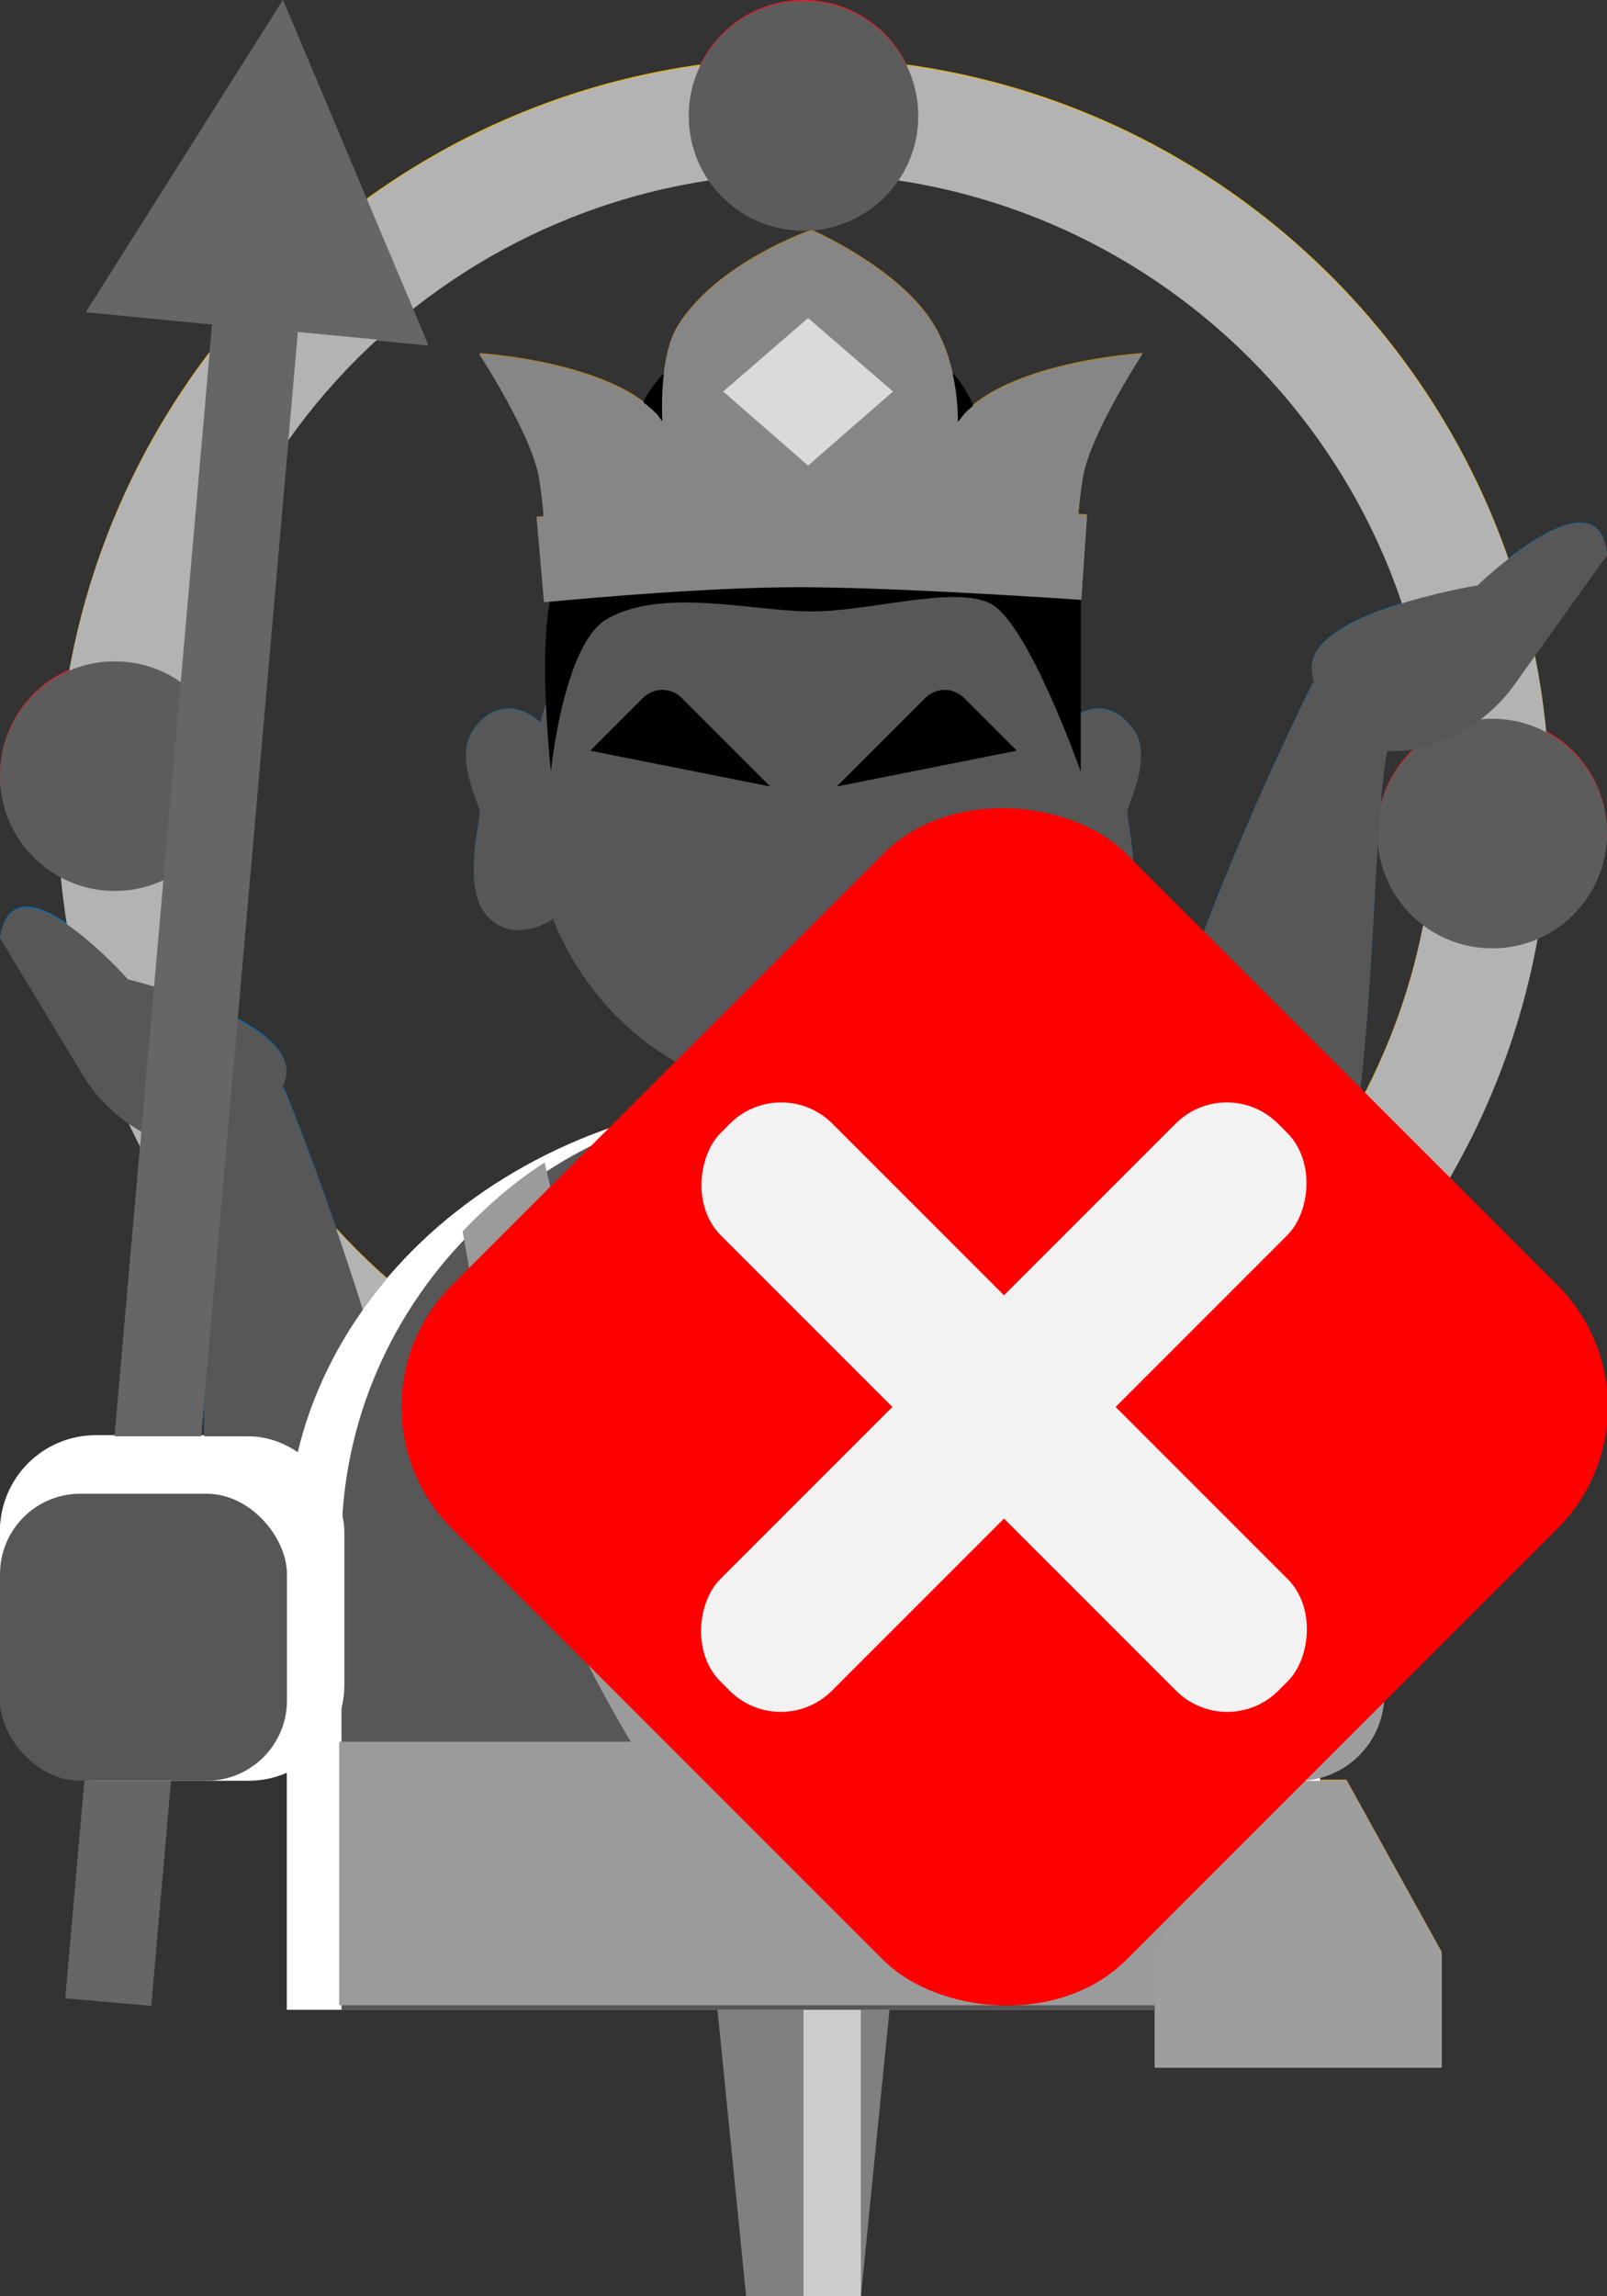 <?xml version="1.0" encoding="UTF-8"?>
<svg xmlns="http://www.w3.org/2000/svg" viewBox="0 0 28 40">
  <rect x="0" y="0" width="28" height="40" fill="#333333" stroke="none"/>
  <defs>
    <style>
      .cls-1 {
        fill: #fff;
      }

      .cls-2 {
        fill: #b08030;
      }

      .cls-3 {
        fill: #575757;
      }

      .cls-4 {
        fill: #e8d7c5;
      }

      .cls-5 {
        fill: #5c5c5c;
      }

      .cls-6 {
        fill: #868686;
      }

      .cls-7 {
        fill: #e6b422;
      }

      .cls-8 {
        fill: #cc974a;
      }

      .cls-9 {
        fill: gray;
      }

      .cls-10 {
        fill: #dadada;
      }

      .cls-11 {
        fill: #0071bc;
      }

      .cls-12 {
        fill: #9b9b9b;
      }

      .cls-13 {
        fill: #ccc;
      }

      .cls-14 {
        fill: #b3b3b3;
      }

      .cls-15 {
        fill: #ed1c24;
      }

      .cls-16 {
        fill: #66aad7;
      }

      .cls-17 {
        fill: #9e9e9e;
      }

      .cls-18 {
        fill: #666;
      }

      .cls-19 {
        fill: #f2f2f2;
      }

      .cls-20 {
        fill: red;
      }
    </style>
  </defs>
  <g id="_ピン" data-name="ピン">
    <g>
      <g>
        <polygon class="cls-9" points="15 40 13 40 12 30 16 30 15 40"/>
        <rect class="cls-13" x="14" y="30" width="1" height="10"/>
      </g>
      <g>
        <rect class="cls-9" x="12" y="20" width="4" height="10"/>
        <rect class="cls-13" x="14" y="20" width="1" height="10"/>
      </g>
    </g>
  </g>
  <g id="_ノーマル" data-name="ノーマル">
    <path id="_後輪" data-name="後輪" class="cls-7" d="M14,3c6.07,0,11,4.93,11,11s-4.93,11-11,11S3,20.07,3,14,7.93,3,14,3m0-2C6.82,1,1,6.82,1,14s5.82,13,13,13,13-5.82,13-13S21.18,1,14,1h0Z"/>
    <circle id="_炎" data-name="炎" class="cls-15" cx="14" cy="2" r="2"/>
    <circle id="_炎-2" data-name="炎" class="cls-15" cx="2" cy="13.5" r="2"/>
    <circle id="_炎-3" data-name="炎" class="cls-15" cx="26" cy="14.5" r="2"/>
    <g id="_手" data-name="手">
      <path id="_腕" data-name="腕" class="cls-11" d="M2.22,17.03s-1.97-2.22-2.22-.71l1.45,2.4c.46,.76,1.34,1.29,2.11,1.29,.29,2.57-1.07,12.02,2.87,10.8,3.02-.93-1.48-11.86-1.48-11.86h-.03c.02-.06,.04-.13,.06-.2,.21-.99-2.75-1.71-2.75-1.71Z"/>
    </g>
    <g id="_手-2" data-name="手">
      <path id="_腕-2" data-name="腕" class="cls-11" d="M25.73,10.2s2.13-2.06,2.27-.54l-1.63,2.28c-.52,.72-1.43,1.18-2.2,1.13-.48,2.54,.15,12.06-3.69,10.55-2.94-1.16,2.39-11.72,2.39-11.72h.03c-.02-.06-.03-.13-.04-.21-.14-1.01,2.87-1.5,2.87-1.5Z"/>
    </g>
    <g id="_胴" data-name="胴">
      <path id="_胴-2" data-name="胴" class="cls-1" d="M23,26.88c0-4.31-4.03-7.8-9-7.8s-9,3.49-9,7.8c0,.01,0,.03,0,.04h0v8.08H23v-8.08s0,0,0,0c0-.01,0-.03,0-.04Z"/>
      <path id="_胴-3" data-name="胴" class="cls-11" d="M22.05,26.88c0-4.31-3.6-7.8-8.05-7.8s-8.05,3.49-8.05,7.8c0,.01,0,.03,0,.04h0v8.08H22.05v-8.08s0,0,0,0c0-.01,0-.03,0-.04Z"/>
    </g>
    <path id="_衣" data-name="衣" class="cls-16" d="M16.99,30.32c.74-1.25,1.34-2.47,1.87-4.01,.38-1.1,.8-3.39,1.06-4.88-.43-.45-.91-.85-1.43-1.2-.35,1.6-.92,3.43-1.74,5.02-.48,.94-1.57,2.2-2.76,3.38-1.18-1.19-2.27-2.44-2.76-3.38-.81-1.59-1.39-3.43-1.74-5.02-.53,.34-1,.75-1.43,1.2,.27,1.49,.68,3.78,1.06,4.88,.53,1.54,1.13,2.76,1.87,4.01H5.91v4.59H22.09v-4.59h-5.1Z"/>
    <path id="_右耳" data-name="右耳" class="cls-11" d="M9.69,13.03c-.21-.63-.97-1.02-1.45-.31-.32,.47,.1,1.25,.12,1.41s-.35,1.42,.19,1.88c.47,.41,1.07,0,1.07,0,0,0,.25-1.39,.23-1.97s-.17-1.01-.17-1.01Z"/>
    <path id="_左耳" data-name="左耳" class="cls-11" d="M18.31,13.03c.21-.63,.97-1.02,1.45-.31,.32,.47-.1,1.25-.12,1.41s.35,1.42-.19,1.88c-.47,.41-1.07,0-1.07,0,0,0-.25-1.39-.23-1.97s.17-1.01,.17-1.01Z"/>
    <ellipse id="_顔" data-name="顔" class="cls-11" cx="14" cy="13.96" rx="4.76" ry="5.12"/>
    <path id="_髪" data-name="髪" d="M9.6,13.41s.22-2.22,.98-2.65c.95-.54,2.44-.15,3.49-.13s2.52-.46,3.18-.14,1.58,2.93,1.58,2.93v-2.99s-.36-.68-.83-.83-.72-1.38-.72-1.38c0,0-.14-1.42-.95-1.96s-1.02-.47-2.26-.47-1.65-.07-2.4,.61-.81,1.76-.81,1.76c0,0-.63,.99-1.1,1.76s-.16,3.5-.16,3.5Z"/>
    <g id="_宝冠" data-name="宝冠">
      <g>
        <path id="_宝冠上" data-name="宝冠上" class="cls-2" d="M19.89,6.15s-2.18,.13-3.07,1.02c-.05,.05-.08,.11-.13,.16,0-.45-.08-1.15-.45-1.73-.62-.96-2.1-1.6-2.1-1.6,0,0-1.64,.56-2.33,1.67-.26,.42-.29,1.15-.27,1.65-.04-.05-.07-.11-.12-.15-.89-.89-3.07-1.02-3.07-1.02,0,0,.91,1.39,1.04,2.15,.15,.88,.08,1.49,.08,1.49l2.34-.23,.03,.22,4.54-.03,.03-.2,2.38,.23s-.07-.61,.08-1.49c.13-.76,1.04-2.15,1.04-2.15Z"/>
        <path id="_宝冠下" data-name="宝冠下" class="cls-2" d="M9.49,10.47s2.43-.24,4.19-.26,5.16,.22,5.16,.22l.1-1.47s-3.45-.25-4.92-.21-4.67,.25-4.67,.25l.13,1.48Z"/>
      </g>
      <polygon id="_宝石" data-name="宝石" class="cls-4" points="14.08 8.09 15.56 6.81 14.08 5.52 12.6 6.81 14.08 8.09"/>
    </g>
    <g id="_槍" data-name="槍">
      <rect class="cls-18" x="-12.12" y="18.83" width="30.69" height="1.5" transform="translate(-16.56 21.09) rotate(-84.99)"/>
      <polygon class="cls-18" points="1.5 5.44 4.93 0 7.46 6.02 1.5 5.44"/>
    </g>
    <g id="_眉" data-name="眉">
      <path d="M10.29,13.05l.91-.91c.19-.19,.49-.19,.68,0l1.54,1.54-3.12-.62Z"/>
      <path d="M17.71,13.05l-.91-.91c-.19-.19-.49-.19-.68,0l-1.54,1.54,3.12-.62Z"/>
    </g>
    <g id="_手-3" data-name="手">
      <rect id="_手-4" data-name="手" class="cls-1" y="25" width="6" height="6" rx="1.67" ry="1.67"/>
      <rect id="_手-5" data-name="手" class="cls-11" y="26" width="5" height="5" rx="1.4" ry="1.4"/>
    </g>
    <g id="_手-6" data-name="手">
      <rect class="cls-1" x="19" y="22" width="7" height="7" rx="2.4" ry="2.4" transform="translate(48 3) rotate(90)"/>
      <rect id="_手-7" data-name="手" class="cls-11" x="20" y="23" width="5" height="5" rx="1.4" ry="1.4"/>
    </g>
    <g id="_ショケラ" data-name="ショケラ">
      <circle class="cls-8" cx="22.62" cy="29.5" r="1.5"/>
      <polygon class="cls-8" points="23.46 31 21.79 31 20.12 34 20.12 36 25.12 36 25.12 34 23.46 31"/>
    </g>
  </g>
  <g id="_消失" data-name="消失">
    <g>
      <path id="_後輪-2" data-name="後輪" class="cls-14" d="M14,3.02c6.07,0,11,4.93,11,11s-4.93,11-11,11S3,20.08,3,14.02,7.93,3.02,14,3.02m0-2C6.82,1.02,1,6.84,1,14.02s5.82,13,13,13,13-5.82,13-13S21.18,1.02,14,1.02h0Z"/>
      <circle id="_炎-4" data-name="炎" class="cls-5" cx="14" cy="2.02" r="2"/>
      <circle id="_炎-5" data-name="炎" class="cls-5" cx="2" cy="13.52" r="2"/>
      <circle id="_炎-6" data-name="炎" class="cls-5" cx="26" cy="14.52" r="2"/>
      <g id="_手-8" data-name="手">
        <path id="_腕-3" data-name="腕" class="cls-3" d="M2.22,17.05s-1.97-2.22-2.22-.71l1.45,2.4c.46,.76,1.34,1.29,2.11,1.29,.29,2.57-1.07,12.02,2.87,10.8,3.02-.93-1.48-11.86-1.48-11.86h-.03c.02-.06,.04-.13,.06-.2,.21-.99-2.75-1.71-2.75-1.71Z"/>
      </g>
      <g id="_手-9" data-name="手">
        <path id="_腕-4" data-name="腕" class="cls-3" d="M25.73,10.21s2.13-2.06,2.27-.54l-1.63,2.28c-.52,.72-1.43,1.18-2.2,1.13-.48,2.54,.15,12.06-3.69,10.55-2.94-1.16,2.39-11.72,2.39-11.72h.03c-.02-.06-.03-.13-.04-.21-.14-1.01,2.87-1.5,2.87-1.5Z"/>
      </g>
      <path id="_胴-4" data-name="胴" class="cls-1" d="M23,26.89c0-4.31-4.03-7.8-9-7.8s-9,3.49-9,7.8c0,.01,0,.03,0,.04h0v8.08H23v-8.08s0,0,0,0c0-.01,0-.03,0-.04Z"/>
      <path id="_胴-5" data-name="胴" class="cls-3" d="M22.05,26.89c0-4.31-3.6-7.8-8.05-7.8s-8.05,3.49-8.05,7.8c0,.01,0,.03,0,.04h0v8.08H22.05v-8.08s0,0,0,0c0-.01,0-.03,0-.04Z"/>
      <path id="_衣-2" data-name="衣" class="cls-12" d="M16.99,30.34c.74-1.25,1.34-2.47,1.87-4.01,.38-1.1,.8-3.39,1.06-4.88-.43-.45-.91-.85-1.43-1.2-.35,1.6-.92,3.43-1.74,5.02-.48,.94-1.57,2.2-2.76,3.38-1.18-1.19-2.27-2.44-2.76-3.38-.81-1.59-1.39-3.43-1.74-5.02-.53,.34-1,.75-1.43,1.2,.27,1.49,.68,3.78,1.06,4.88,.53,1.54,1.13,2.76,1.87,4.01H5.91v4.59H22.09v-4.59h-5.1Z"/>
      <path id="_右耳-2" data-name="右耳" class="cls-3" d="M9.69,13.04c-.21-.63-.97-1.02-1.45-.31-.32,.47,.1,1.25,.12,1.41s-.35,1.42,.19,1.88c.47,.41,1.07,0,1.07,0,0,0,.25-1.39,.23-1.97s-.17-1.01-.17-1.01Z"/>
      <path id="_左耳-2" data-name="左耳" class="cls-3" d="M18.31,13.04c.21-.63,.97-1.02,1.45-.31,.32,.47-.1,1.25-.12,1.41s.35,1.42-.19,1.88c-.47,.41-1.07,0-1.07,0,0,0-.25-1.39-.23-1.97s.17-1.01,.17-1.01Z"/>
      <ellipse id="_顔-2" data-name="顔" class="cls-3" cx="14" cy="13.97" rx="4.76" ry="5.12"/>
      <path id="_髪-2" data-name="髪" d="M9.6,13.43s.22-2.22,.98-2.65c.95-.54,2.44-.15,3.49-.13s2.52-.46,3.18-.14,1.58,2.93,1.58,2.93v-2.99s-.36-.68-.83-.83-.72-1.38-.72-1.38c0,0-.14-1.42-.95-1.96s-1.02-.47-2.26-.47-1.65-.07-2.4,.61-.81,1.76-.81,1.76c0,0-.63,.99-1.1,1.76s-.16,3.5-.16,3.5Z"/>
      <g id="_宝冠-2" data-name="宝冠">
        <g>
          <path id="_宝冠上-2" data-name="宝冠上" class="cls-6" d="M19.89,6.17s-2.18,.13-3.07,1.02c-.05,.05-.08,.11-.13,.16,0-.45-.08-1.15-.45-1.73-.62-.96-2.1-1.6-2.1-1.6,0,0-1.64,.56-2.33,1.67-.26,.42-.29,1.15-.27,1.65-.04-.05-.07-.11-.12-.15-.89-.89-3.07-1.02-3.07-1.02,0,0,.91,1.39,1.04,2.15,.15,.88,.08,1.49,.08,1.49l2.34-.23,.03,.22,4.54-.03,.03-.2,2.38,.23s-.07-.61,.08-1.49c.13-.76,1.04-2.15,1.04-2.15Z"/>
          <path id="_宝冠下-2" data-name="宝冠下" class="cls-6" d="M9.49,10.49s2.43-.24,4.19-.26,5.16,.22,5.16,.22l.1-1.47s-3.45-.25-4.92-.21-4.67,.25-4.67,.25l.13,1.48Z"/>
        </g>
        <polygon id="_宝石-2" data-name="宝石" class="cls-10" points="14.08 8.11 15.56 6.82 14.08 5.54 12.6 6.82 14.08 8.11"/>
      </g>
      <g id="_眉-2" data-name="眉">
        <path d="M10.29,13.07l.91-.91c.19-.19,.49-.19,.68,0l1.54,1.54-3.12-.62Z"/>
        <path d="M17.71,13.07l-.91-.91c-.19-.19-.49-.19-.68,0l-1.54,1.54,3.12-.62Z"/>
      </g>
      <g id="_槍-2" data-name="槍">
        <g>
          <rect class="cls-18" x="-12.12" y="18.83" width="30.69" height="1.5" transform="translate(-16.56 21.09) rotate(-84.99)"/>
          <polygon class="cls-18" points="1.5 5.43 4.93 0 7.46 6 1.5 5.43"/>
        </g>
      </g>
      <g id="_手-10" data-name="手">
        <rect id="_手-11" data-name="手" class="cls-1" y="25.02" width="6" height="6" rx="1.67" ry="1.67"/>
        <rect id="_手-12" data-name="手" class="cls-3" y="26.02" width="5" height="5" rx="1.4" ry="1.4"/>
      </g>
      <g id="_手-13" data-name="手">
        <rect class="cls-1" x="19" y="22.02" width="7" height="7" rx="2.4" ry="2.4" transform="translate(48.02 3.02) rotate(90)"/>
        <rect id="_手-14" data-name="手" class="cls-3" x="20" y="23.02" width="5" height="5" rx="1.4" ry="1.4"/>
      </g>
      <g id="_ショケラ-2" data-name="ショケラ">
        <circle class="cls-17" cx="22.62" cy="29.52" r="1.5"/>
        <polygon class="cls-17" points="23.46 31.02 21.79 31.02 20.12 34.02 20.12 36.02 25.12 36.02 25.12 34.02 23.46 31.02"/>
      </g>
    </g>
    <g>
      <rect class="cls-20" x="9.19" y="16.2" width="16.62" height="16.62" rx="3" ry="3" transform="translate(-12.2 19.55) rotate(-45)"/>
      <g>
        <rect class="cls-19" x="16.12" y="17.64" width="2.75" height="13.74" rx="1.26" ry="1.26" transform="translate(22.45 -5.19) rotate(45)"/>
        <rect class="cls-19" x="10.63" y="23.13" width="13.74" height="2.75" rx="1.26" ry="1.26" transform="translate(22.45 -5.19) rotate(45)"/>
      </g>
    </g>
  </g>
</svg>